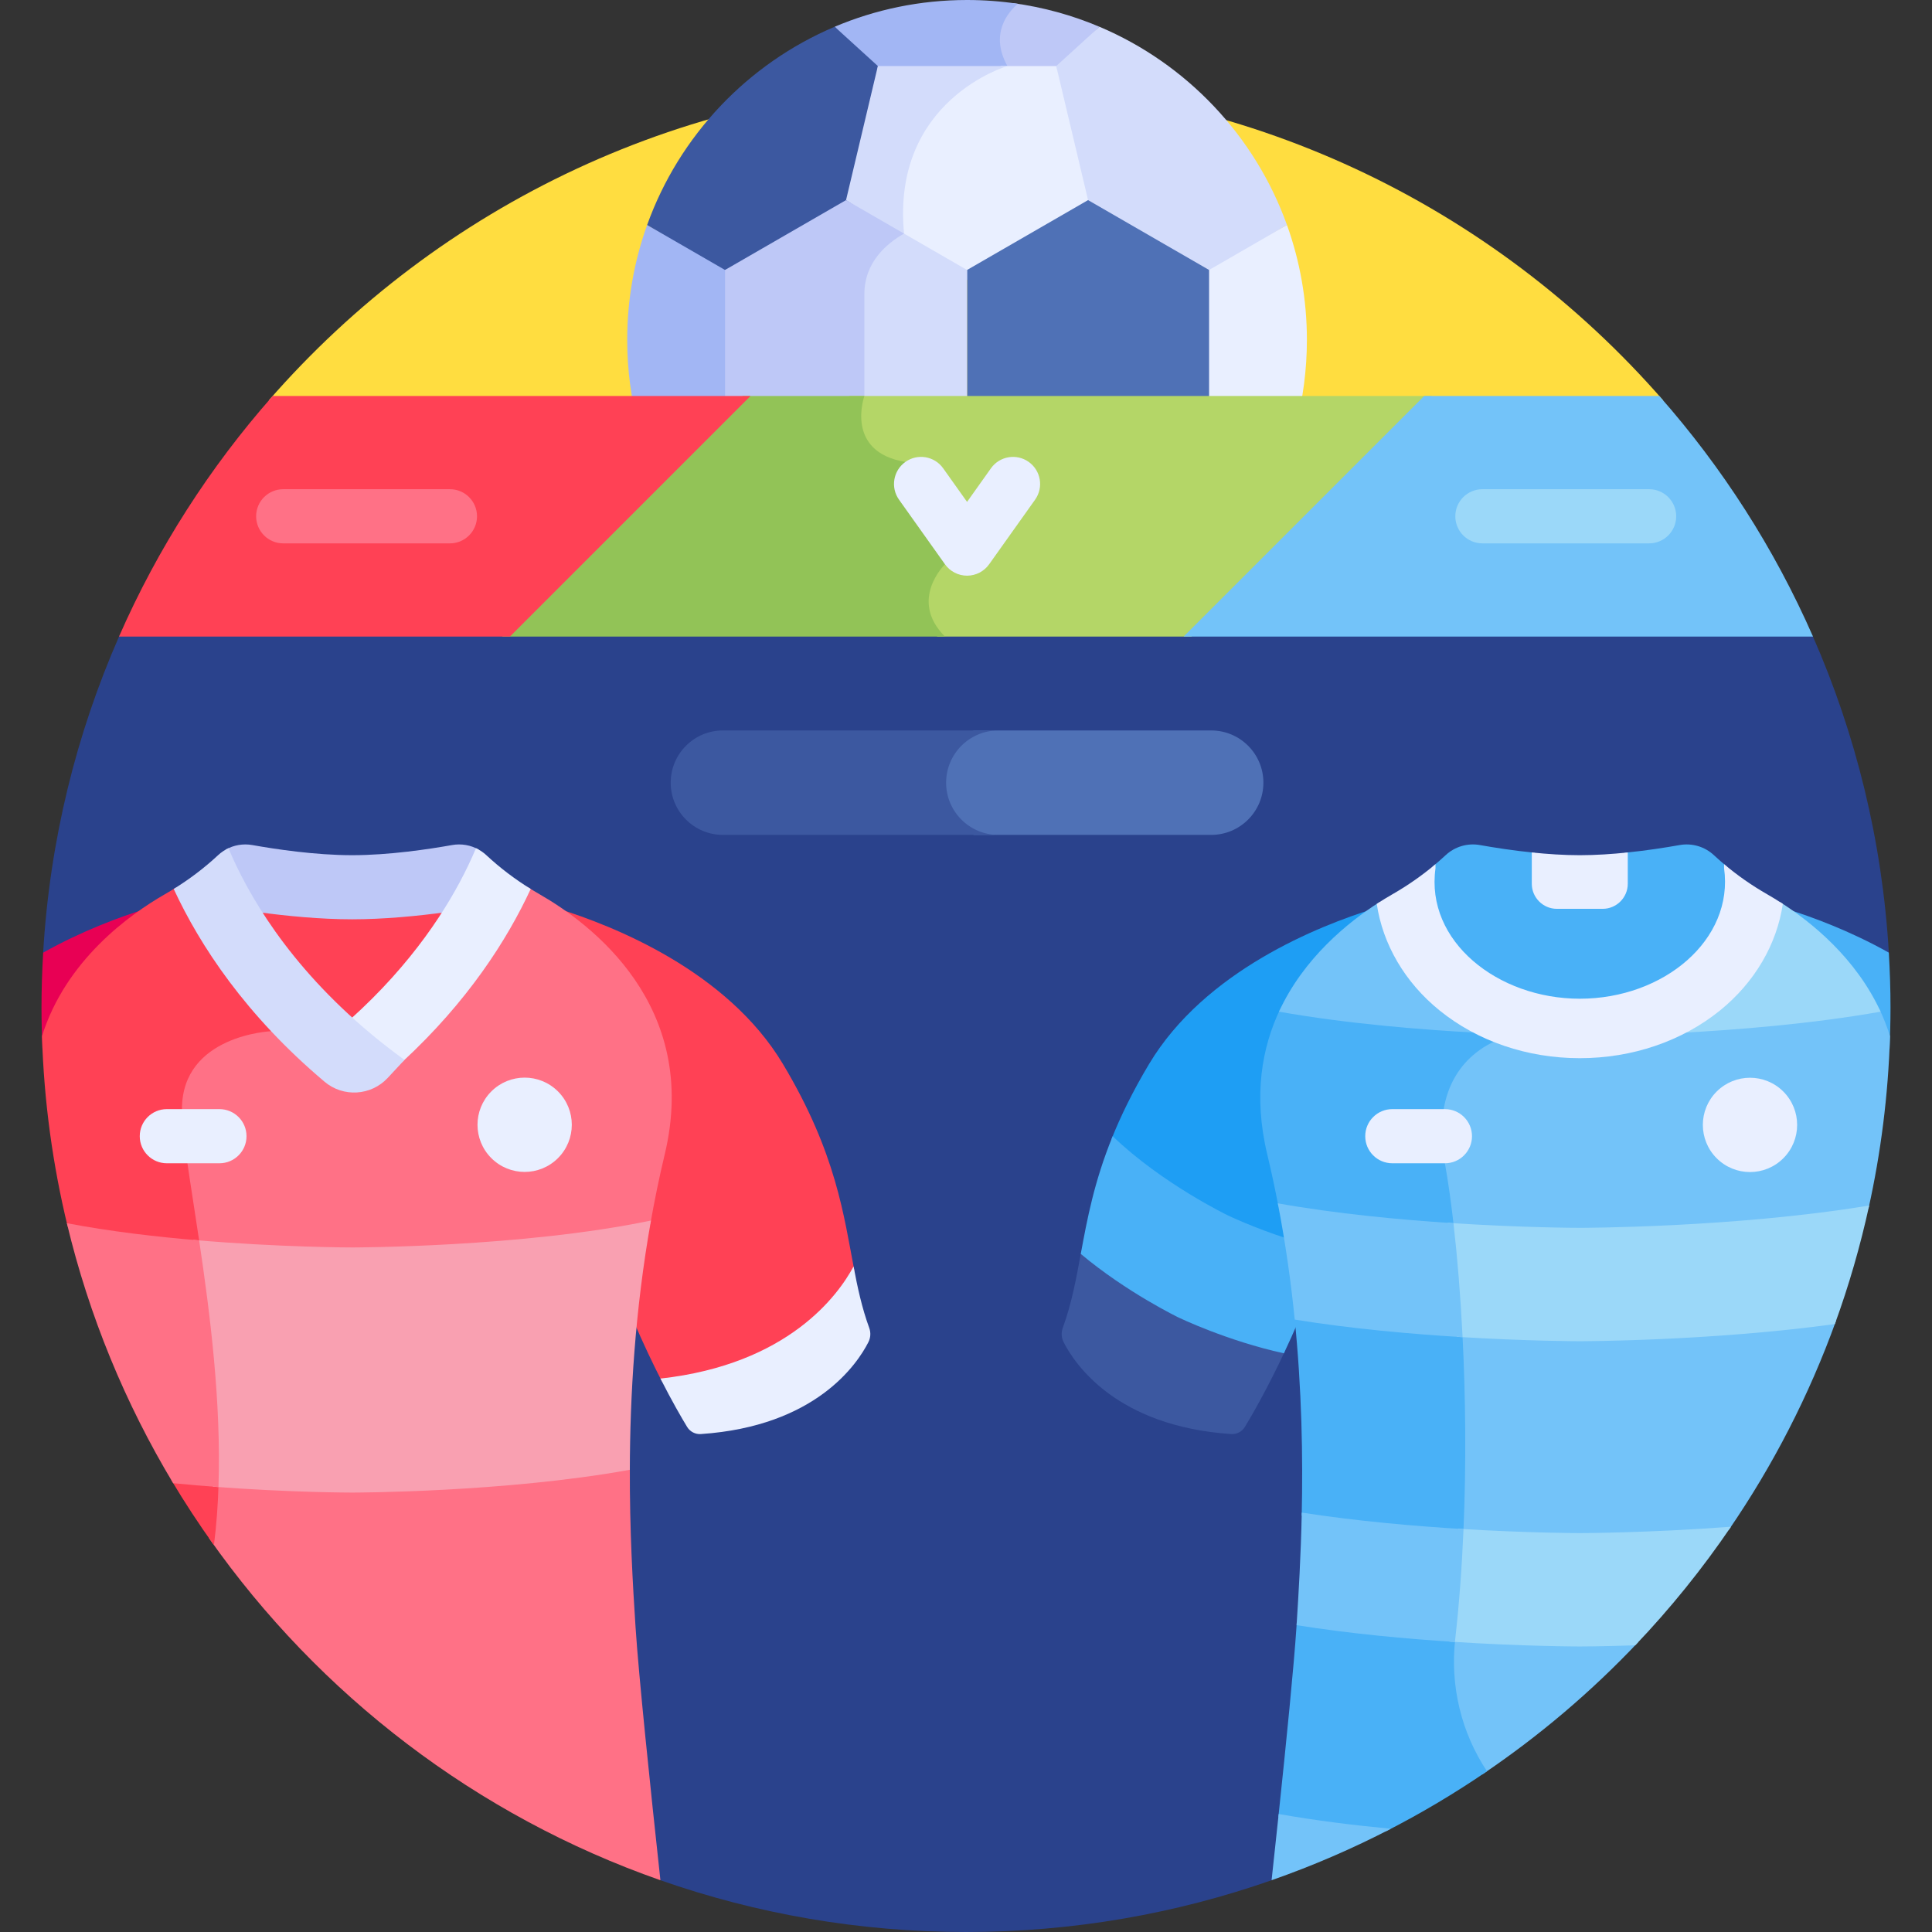 <svg id="Layer_1" enable-background="new 0 0 512 512" height="512" viewBox="0 0 512 512" width="512" xmlns="http://www.w3.org/2000/svg"><rect x="0" y="0" width="512" height="512" fill="#333333" stroke="none"/><g><path d="m440.756 106.097c-44.915-51.531-111.03-84.101-184.756-84.101s-139.841 32.57-184.756 84.101z" fill="#ffdd40"/><path d="m479.728 167.546h-447.456l-.711 1.113c-11.365 25.901-18.385 54.139-20.124 83.8l.002-.002 163.577 245.823c25.353 8.877 52.601 13.72 80.984 13.72s55.631-4.843 80.984-13.72l163.577-245.823.002.002c-1.739-29.661-8.758-57.899-20.124-83.801z" fill="#2a428c"/><path d="m207.476 281.959c-14.781-24.7-45.042-36.637-59.476-41.112 14.5 10.018 35.235 30.879 27.065 65.044-3.596 15.038-5.892 29.834-7.298 43.897 2.733 6.371 5.363 11.85 7.66 16.33 14.503-1.648 26.79-6.11 36.564-13.312 7.779-5.731 12.192-11.941 14.456-15.918-2.837-14.664-4.748-31.161-18.971-54.929z" fill="#ff4155"/><path d="m11.259 278.095c4.348-18.162 17.376-30.309 27.42-37.248-6.709 2.08-16.837 5.775-27.24 11.611-.282 4.812-.441 9.657-.441 14.54 0 3.72.097 7.417.261 11.097z" fill="#e80054"/><path d="m226.203 335.617c-4.019 7.511-17.215 25.952-51.176 29.718 3.103 6.108 5.641 10.465 7.069 12.815.764 1.258 2.17 1.989 3.638 1.89 30.424-2.058 41.435-18.538 44.392-24.344.596-1.17.686-2.531.236-3.765-1.953-5.35-3.095-10.688-4.159-16.314z" fill="#e9efff"/><g fill="#ff7186"><path d="m102.211 285.02v-.001z"/><path d="m142.978 236.979c-1.031-.591-2.045-1.211-3.047-1.847-6.085 13.149-16.131 28.965-32.703 44.577-1.252 1.325-4.757 5.035-5.008 5.301-.001 0 0 0-.001.001v-.001c-.002.002-.004.004-.006.006-.001.001-.001.001-.002.002-.008.009-.015.015-.021.023-.005.006-.012.013-.019.02-.008.008-.014.015-.019.02-.001.001-.002.002-.003.003-.008.009-.01.011-.007.008-4.122 4.429-10.966 4.848-15.584.955-6.047-5.098-11.329-10.258-15.98-15.38l-.113 1.233c-5.164.597-23.745 4-23.745 22.028 0 5.265 1.37 14.149 3.104 25.398.494 3.207 1.014 6.587 1.537 10.093 15.196 1.35 30.366 1.995 41.977 1.995 21.48 0 55.216-2.162 79.019-7.087 1.069-6.082 2.329-12.239 3.811-18.438 9.43-39.423-19.634-61.135-33.19-68.91z"/></g><path d="m48.221 293.928c0-19.635 23.625-20.648 23.625-20.648l.102-1.117c-12.2-13.092-20.107-25.998-25.209-37.025-1 .633-2.01 1.251-3.038 1.841-9.41 5.397-26.282 17.517-32.575 37.608.528 17.331 2.86 34.205 6.806 50.449 10.539 1.979 22.799 3.473 34.966 4.517-2.373-15.983-4.677-28.948-4.677-35.625z" fill="#ff4155"/><path d="m168.429 431.223c-.71-10.912-1.589-25.549-1.514-42.564-22.354 4.069-53.308 6.061-73.576 6.061-10.47 0-23.591-.526-36.883-1.573-.147 4.924-.479 9.784-1.034 14.526 29.157 41.497 70.85 73.54 119.594 90.607-2.687-24.741-5.745-54.112-6.587-67.057z" fill="#ff7186"/><path d="m57.925 393.263c-4.192-.319-8.409-.689-12.574-1.112 3.54 5.946 7.33 11.725 11.345 17.331.674-5.277 1.064-10.711 1.229-16.219z" fill="#ff4155"/><path d="m93.339 330.586s-19.245-.001-42.1-1.993c2.911 19.429 5.958 43.073 5.196 65.388 20.5 1.566 36.904 1.569 36.904 1.569s40.339-.001 73.572-6.042c.05-19.516 1.345-42.221 5.604-66.056-34.107 7.133-79.176 7.134-79.176 7.134z" fill="#f9a0b1"/><path d="m45.888 393.06c4.108.407 8.138.746 12.011 1.031.769-22.442-2.256-46.155-5.125-65.367-11.347-.952-23.683-2.39-35.056-4.564 5.885 24.619 15.48 47.794 28.17 68.9z" fill="#ff7186"/><path d="m118.517 241.139c-7.578 1.037-16.605 1.934-25.177 1.934s-17.599-.897-25.177-1.934c5.43 8.663 13.323 18.889 24.622 29.135l.557.505.557-.505c11.296-10.246 19.188-20.472 24.618-29.135z" fill="#ff4155"/><path d="m68.541 241.743c7.499 1.015 16.369 1.882 24.798 1.882s17.299-.867 24.798-1.882c2.834-4.465 5.018-8.531 6.676-11.99.756-1.578 1.442-3.108 2.071-4.59-2.129-1.207-4.634-1.653-7.094-1.213-6.102 1.092-16.683 2.685-26.451 2.685s-20.349-1.594-26.451-2.685c-2.46-.44-4.965.007-7.094 1.213.629 1.482 1.315 3.012 2.071 4.59 1.658 3.46 3.842 7.525 6.676 11.99z" fill="#bec8f7"/><path d="m92.782 270.168c4.128 3.78 8.711 7.563 13.798 11.286 17.352-16.027 27.79-32.34 34.065-45.872-4.179-2.589-8.113-5.556-11.714-8.909l-.046-.043c-.822-.765-1.749-1.381-2.742-1.845-.63 1.488-1.318 3.025-2.077 4.609-5.262 10.98-14.713 25.891-31.284 40.774z" fill="#e9efff"/><path d="m102.75 285.657 4.435-4.766.007-.002c-25.062-18.174-38.046-37.864-44.578-51.495-.759-1.584-1.447-3.121-2.077-4.609-.993.464-1.92 1.08-2.742 1.845l-.046.043c-3.602 3.353-7.536 6.32-11.715 8.909 6.959 15.007 19.041 33.434 39.992 51.099 4.949 4.174 12.312 3.717 16.724-1.024z" fill="#d3dcfb"/><path d="m336.935 305.891c1.883 7.875 3.402 15.679 4.631 23.35-9.513-3.05-16.414-6.344-16.529-6.4-.183-.088-17.528-8.526-30.506-20.905 2.428-6.08 5.63-12.685 9.994-19.977 14.781-24.7 45.042-36.637 59.476-41.112-14.501 10.018-35.235 30.879-27.066 65.044z" fill="#1e9ef4"/><path d="m281.638 351.931c2.439-6.681 3.614-13.345 4.95-20.574 12.082 10.227 25.965 16.982 26.121 17.058.156.075 13.077 6.246 27.903 9.454-4.719 10.088-8.752 17.064-10.708 20.281-.764 1.258-2.17 1.989-3.638 1.89-30.424-2.058-41.435-18.538-44.392-24.344-.596-1.17-.686-2.532-.236-3.765z" fill="#3c58a0"/><path d="m500.741 278.095c.164-3.68.261-7.377.261-11.097 0-4.883-.16-9.728-.441-14.54-10.403-5.836-20.532-9.531-27.24-11.611 10.043 6.939 23.071 19.086 27.42 37.248z" fill="#49b1f7"/><path d="m286.415 332.298c1.683-9.125 3.527-19.123 8.451-31.194 13.041 12.553 30.531 20.99 30.531 20.99s6.687 3.221 16.029 6.245c1.189 7.29 2.108 14.461 2.807 21.45-1.363 3.178-2.7 6.133-3.984 8.853-15.004-3.266-27.901-9.479-27.901-9.479s-13.732-6.624-25.933-16.865z" fill="#49b1f7"/><path d="m498.014 267.321c-17.264 3.039-36.199 4.634-51.244 5.47-8.043 4.29-17.606 6.808-28.11 6.808-8.709 0-16.735-1.726-23.783-4.736-3.01 1.503-6.336 3.835-9.039 7.458-4.859 6.513-6.339 15.335-4.398 26.224.85 4.768 1.63 10.28 2.319 16.338 19.615 1.306 34.611 1.336 34.901 1.336.481 0 41.19-.08 76.502-5.885 3.284-14.789 5.234-30.079 5.711-45.741-.798-2.55-1.757-4.978-2.859-7.272z" fill="#73c3f9"/><path d="m396.78 275.639c-2.168-.834-4.251-1.787-6.238-2.848-15.043-.836-33.974-2.431-51.235-5.47-4.93 10.263-7.191 23.042-3.477 38.57 1.112 4.651 2.099 9.279 2.975 13.87 15.469 2.735 32.28 4.311 46.471 5.22-.708-6.277-1.506-11.918-2.358-16.7-3.773-21.158 6.59-29.459 13.862-32.642z" fill="#49b1f7"/><path d="m418.661 435.503c-.288 0-15.095-.029-34.501-1.31-1.447 12.84 1.679 25.577 8.667 36.048 15.05-10.155 28.918-21.927 41.34-35.084-9.316.334-15.329.346-15.506.346z" fill="#73c3f9"/><path d="m385.651 434.352c.002-.021.004-.042.007-.062-12.816-.814-27.803-2.174-41.997-4.448-.03.466-.06.928-.089 1.382-.657 10.104-2.664 30.216-4.792 50.322 9.298 1.645 19.081 2.87 28.49 3.784 9.295-4.747 18.244-10.073 26.804-15.926-6.823-10.23-9.825-22.641-8.423-35.052z" fill="#49b1f7"/><path d="m418.661 354.608c-.279 0-14.142-.027-32.61-1.189.849 16.538 1.029 34.706.252 52.522 18.354 1.144 32.079 1.171 32.358 1.171.313 0 17.668-.036 39.479-1.659 11.704-17.055 21.306-35.661 28.432-55.453-32.935 4.539-67.469 4.608-67.911 4.608z" fill="#73c3f9"/><path d="m344.964 401.675c14.636 2.266 29.972 3.586 42.848 4.357.794-18.007.591-36.138-.253-52.52-13.406-.81-29.441-2.218-44.527-4.667 1.99 19.403 2.279 37.438 1.932 52.83z" fill="#49b1f7"/><path d="m418.661 325.388s-15.132-.001-34.994-1.325c1.044 8.99 1.88 19.248 2.425 30.206 18.655 1.168 32.569 1.168 32.569 1.168s34.431-.001 67.597-4.546c3.708-10.175 6.747-20.669 9.093-31.422-35.633 5.918-76.69 5.919-76.69 5.919z" fill="#9bd8f9"/><path d="m338.637 318.895c2.037 10.521 3.484 20.85 4.483 30.812 15.119 2.45 31.118 3.852 44.482 4.655-.552-11.038-1.394-21.291-2.42-30.199-14.211-.912-31.042-2.5-46.545-5.268z" fill="#73c3f9"/><path d="m418.661 406.283s-13.79 0-32.321-1.152c-.415 9.897-1.123 19.696-2.179 29.053-.032.284-.045.567-.073.851 19.655 1.296 34.573 1.297 34.573 1.297s5.703 0 14.698-.307c9.29-9.745 17.778-20.258 25.374-31.428-22.303 1.685-40.072 1.686-40.072 1.686z" fill="#9bd8f9"/><path d="m344.982 400.849c-.242 11.591-.85 21.712-1.376 29.831 14.221 2.28 29.184 3.64 41.978 4.452.025-.26.038-.52.067-.78 1.07-9.472 1.779-19.285 2.197-29.129-12.868-.769-28.209-2.092-42.866-4.374z" fill="#73c3f9"/><path d="m368.587 484.643c-9.774-.926-20.005-2.19-29.722-3.917-.626 5.929-1.264 11.86-1.882 17.554 10.908-3.819 21.464-8.381 31.604-13.637z" fill="#73c3f9"/><path d="m498.382 268.103c-6.556-14.212-18.264-23.706-26.685-29.068-2.026 14.605-12.058 27.554-26.775 34.702 15.392-.805 35.318-2.415 53.46-5.634z" fill="#9bd8f9"/><path d="m392.39 273.736c-14.781-7.185-24.755-20.206-26.765-34.701-8.421 5.362-20.129 14.856-26.685 29.068 18.137 3.218 38.058 4.828 53.45 5.633z" fill="#73c3f9"/><path d="m457.673 229.661c-1.17-.96-2.312-1.955-3.421-2.988l-.046-.043c-2.442-2.274-5.809-3.267-9.094-2.68-3.636.65-8.866 1.477-14.563 2.041v8.221c0 3.201-2.604 5.806-5.806 5.806h-12.165c-3.202 0-5.806-2.605-5.806-5.806v-8.221c-5.697-.563-10.927-1.39-14.563-2.041-3.285-.588-6.652.406-9.094 2.68l-.046.043c-1.11 1.033-2.252 2.028-3.422 2.989-.194 1.285-.305 2.59-.305 3.917 0 17.629 17.603 31.92 39.318 31.92s39.318-14.291 39.318-31.92c.001-1.327-.111-2.633-.305-3.918z" fill="#49b1f7"/><path d="m431.378 234.212v-8.303c-4.105.428-8.487.727-12.718.727-4.23 0-8.612-.299-12.718-.727v8.303c0 3.649 2.986 6.635 6.635 6.635h12.165c3.65 0 6.636-2.986 6.636-6.635z" fill="#e9efff"/><path d="m468.299 236.979c-4.033-2.313-7.853-4.974-11.4-7.969v1.088c2.64 18.904-15.941 34.572-38.238 34.572-21.775 0-40.947-15.244-38.238-34.572v-1.088c-3.548 2.996-7.367 5.657-11.4 7.97-1.268.727-2.673 1.577-4.168 2.551 1.592 10.734 7.444 20.78 16.595 28.209 10.078 8.182 23.294 12.688 37.212 12.688s27.134-4.506 37.212-12.688c9.151-7.429 15.003-17.475 16.595-28.209-1.497-.975-2.902-1.824-4.17-2.552z" fill="#e9efff"/><g><path d="m268.379.812c-2.468 2.036-7.896 7.851-2.99 16.689 0 0-1.792.464-4.474 1.581h18.999l11.444-11.994c-7.225-3.059-14.935-5.196-22.979-6.276z" fill="#bec8f7"/><path d="m269.735 1.002c-4.39-.658-8.883-1.002-13.456-1.002-12.444 0-24.298 2.524-35.079 7.088l11.444 11.994h29.853c2.682-1.117 4.474-1.581 4.474-1.581-4.762-8.578.211-14.307 2.764-16.499z" fill="#a2b6f4"/><path d="m318.839 71.546v37.032l8.378 4.493h16.151c1.937-7.345 2.974-15.055 2.974-23.008 0-10.682-1.864-20.927-5.278-30.434z" fill="#e9efff"/><path d="m166.217 90.062c0 7.954 1.037 15.664 2.974 23.008h16.151l8.377-4.493v-37.031l-22.224-11.918c-3.413 9.506-5.278 19.752-5.278 30.434z" fill="#a2b6f4"/><path d="m341.063 59.627c-8.504-23.687-26.647-42.779-49.705-52.54l-11.444 10.414 5.48 37.235 35.025 16.81z" fill="#d3dcfb"/><path d="m171.495 59.627c8.504-23.687 26.647-42.779 49.705-52.54l11.444 10.414-3.722 38.25-36.783 15.795z" fill="#3c58a0"/><path d="m279.914 17.501h-14.525s-35.408 9.147-27.387 44.405c.02.086.034.17.053.255l18.224 12.019 32.07-21.151z" fill="#e9efff"/><path d="m266.97 17.501h-34.327l-8.435 35.529 15.643 10.317c-.07-.473-.221-.942-.268-1.44-3.398-35.446 27.387-44.406 27.387-44.406z" fill="#d3dcfb"/><path d="m256.279 71.546v37.031l7.782 4.493h48.577l7.782-4.493v-37.031l-32.071-18.516z" fill="#4f71b6"/><path d="m228.017 77.93v28.012s.542 3.435 3.006 7.128h17.474l7.781-4.493v-37.031l-17.211-9.937c-4.612 2.486-11.05 7.527-11.05 16.321z" fill="#d3dcfb"/><path d="m192.138 71.546v37.032l7.782 4.493h32.166c-2.464-3.692-3.015-7.128-3.015-7.128s0-14.311 0-28.012c0-8.456 5.953-13.442 10.512-16.024l-15.374-8.876z" fill="#bec8f7"/></g><ellipse cx="463.849" cy="298.094" fill="#e9efff" rx="12.497" ry="12.497" transform="matrix(.707 -.707 .707 .707 -74.926 415.3)"/><ellipse cx="139.085" cy="298.094" fill="#e9efff" rx="12.497" ry="12.497" transform="matrix(.707 -.707 .707 .707 -170.047 185.657)"/><path d="m224.92 104.939 2.336.905c-.56 2.348-1.234 7.192 1.24 11.401 1.965 3.342 5.443 5.523 10.347 6.491l9.854 25.477c-1.32 1.538-4.054 5.294-4.094 10.086-.028 3.339 1.256 6.495 3.793 9.404h67.339l63.764-63.764z" fill="#b4d667"/><path d="m196.824 104.939-63.764 63.764h117.372c-9.741-9.742 0-19.16 0-19.16l-10.494-27.132c-16.201-2.652-10.866-17.472-10.866-17.472z" fill="#92c357"/><path d="m320.975 193.578h-62.906c-5.197 2.446-8.803 7.715-8.803 13.839s3.606 11.393 8.803 13.839h62.906c7.643 0 13.839-6.196 13.839-13.839s-6.196-13.839-13.839-13.839z" fill="#4f71b6"/><path d="m250.731 207.417c0-7.643 6.196-13.839 13.839-13.839h-72.987c-7.643 0-13.839 6.196-13.839 13.839s6.196 13.839 13.839 13.839h72.987c-7.644 0-13.839-6.196-13.839-13.839z" fill="#3c58a0"/><g fill="#e9efff"><path d="m382.917 308.28h-13.94c-3.963 0-7.176-3.212-7.176-7.176 0-3.963 3.212-7.176 7.176-7.176h13.94c3.963 0 7.176 3.213 7.176 7.176 0 3.964-3.212 7.176-7.176 7.176z"/><path d="m58.153 308.28h-13.94c-3.963 0-7.176-3.212-7.176-7.176 0-3.963 3.212-7.176 7.176-7.176h13.94c3.963 0 7.176 3.213 7.176 7.176 0 3.964-3.212 7.176-7.176 7.176z"/><path d="m256.279 152.56c-2.323 0-4.501-1.124-5.847-3.016l-12.182-17.125c-2.297-3.229-1.542-7.709 1.688-10.007 3.229-2.296 7.71-1.543 10.007 1.688l6.335 8.906 6.335-8.906c2.297-3.229 6.777-3.986 10.007-1.688s3.985 6.777 1.688 10.007l-12.182 17.125c-1.348 1.892-3.527 3.016-5.849 3.016z"/></g><path d="m31.533 168.704h103.595l63.764-63.764h-126.621c-16.676 18.891-30.48 40.371-40.738 63.764z" fill="#ff4155"/><path d="m439.729 104.939h-62.299l-63.764 63.764h166.802c-10.259-23.392-24.064-44.872-40.739-63.764z" fill="#73c3f9"/><path d="m437.034 143.997h-44.182c-3.963 0-7.176-3.212-7.176-7.176 0-3.963 3.212-7.176 7.176-7.176h44.182c3.963 0 7.176 3.212 7.176 7.176s-3.212 7.176-7.176 7.176z" fill="#9bd8f9"/><path d="m119.237 143.997h-44.182c-3.963 0-7.176-3.212-7.176-7.176 0-3.963 3.212-7.176 7.176-7.176h44.183c3.963 0 7.176 3.212 7.176 7.176-.001 3.964-3.213 7.176-7.177 7.176z" fill="#ff7186"/></g></svg>